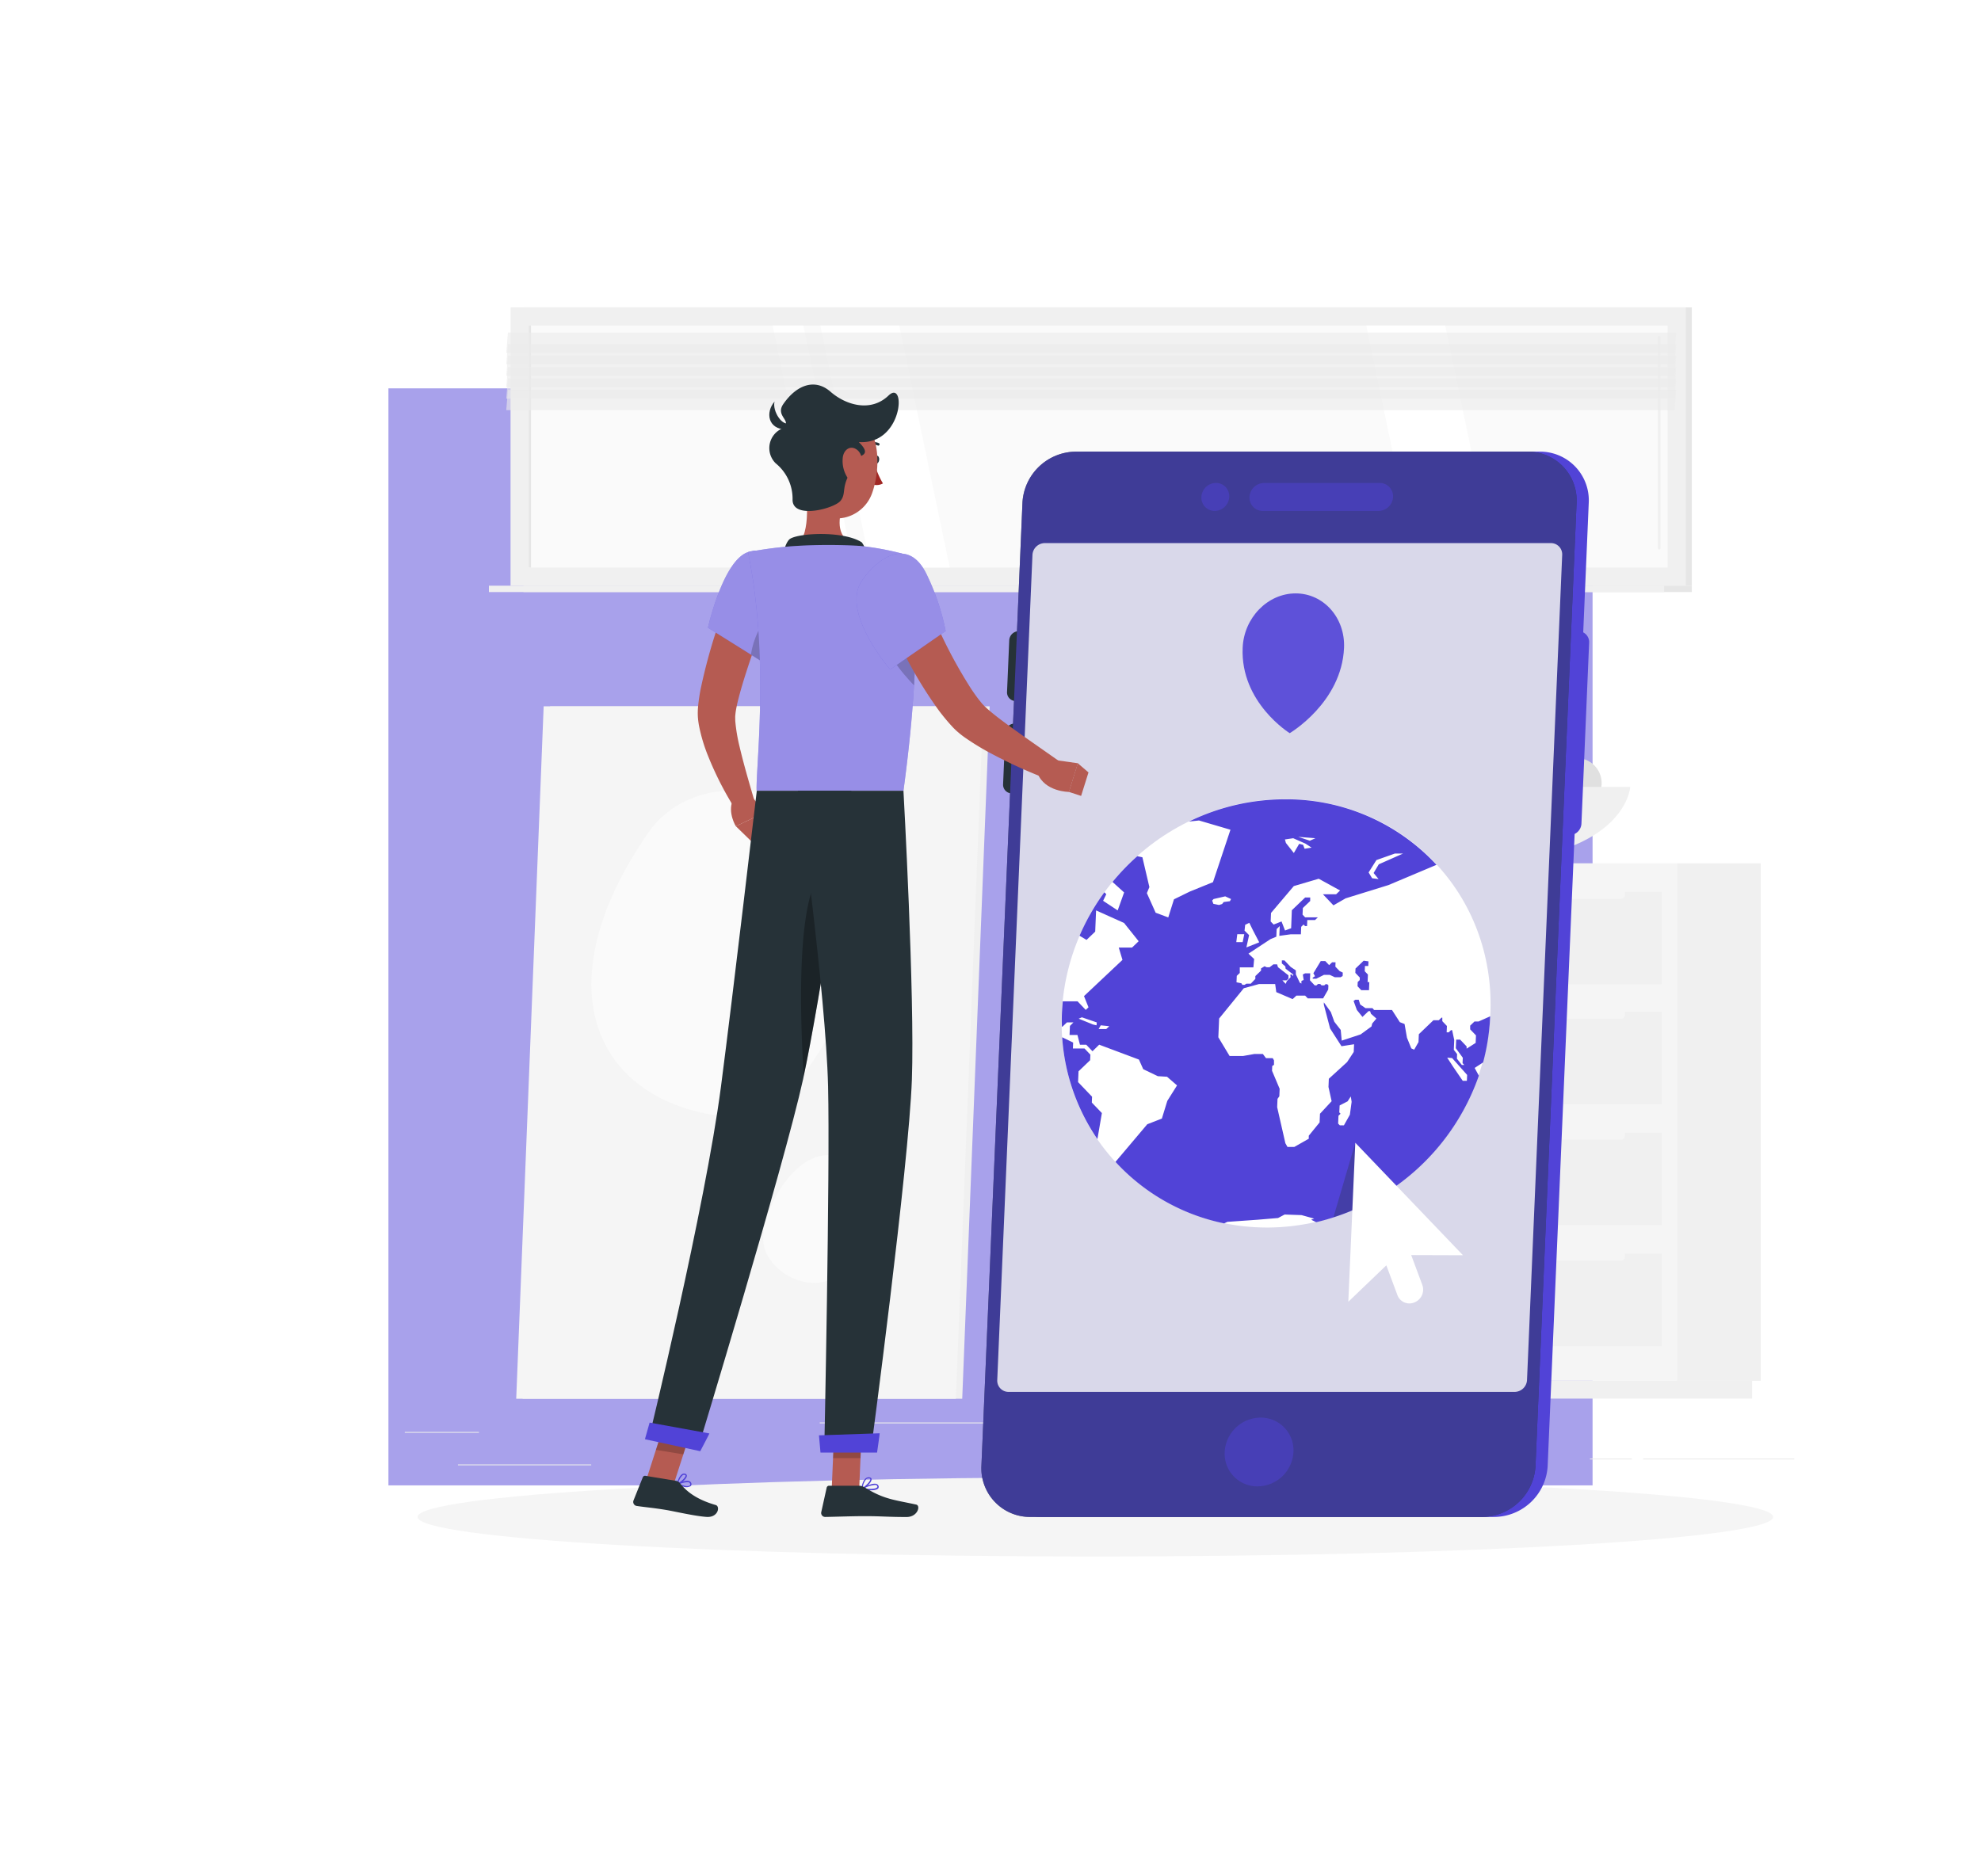 <svg width="510" height="483" fill="none" xmlns="http://www.w3.org/2000/svg"><g opacity=".5" filter="url(#filter0_f_627_7)"><path fill="#5143D7" d="M100 100h310v282.484H100z"/></g><path d="M123.304 368.728h-19.089v.225h19.089v-.225zm164.196-2.439h-76.473v.225H287.5v-.225zm-135.297 10.8h-34.299v.225h34.299v-.225zm309.709-1.512h-38.871v.225h38.871v-.225zm-41.815 0h-10.773v.225h10.773v-.225zm-29.295-3.798h-20.7v.225h20.7v-.225zm-31.104 0h-43.596v.225h43.596v-.225z" fill="#EBEBEB"/><path d="M431.689 355.552h21.6V222.307h-21.6v133.245z" fill="#F0F0F0"/><path d="M313.401 360.142h137.673v-4.599H313.401v4.599z" fill="#F0F0F0"/><path d="M431.689 222.298H311.512v133.245h120.177V222.298z" fill="#F5F5F5"/><path d="M427.801 291.688H315.4v23.796h112.401v-23.796zm0 31.14H315.4v23.796h112.401v-23.796z" fill="#F0F0F0"/><path d="M325.921 293.488h91.359c.586 0 1.062-.475 1.062-1.062v-1.143c0-.586-.476-1.062-1.062-1.062h-91.359c-.587 0-1.062.476-1.062 1.062v1.143c0 .587.475 1.062 1.062 1.062zm0 31.14h91.359c.586 0 1.062-.475 1.062-1.062v-1.143c0-.586-.476-1.062-1.062-1.062h-91.359c-.587 0-1.062.476-1.062 1.062v1.143c0 .587.475 1.062 1.062 1.062z" fill="#F5F5F5"/><path d="M427.801 229.651H315.4v23.796h112.401v-23.796zm0 30.888H315.4v23.796h112.401v-23.796z" fill="#F0F0F0"/><path d="M325.921 231.451h91.359c.586 0 1.062-.475 1.062-1.062v-1.143c0-.586-.476-1.062-1.062-1.062h-91.359c-.587 0-1.062.476-1.062 1.062v1.143c0 .587.475 1.062 1.062 1.062zm0 30.897h91.359c.586 0 1.062-.475 1.062-1.062v-1.143c0-.586-.476-1.062-1.062-1.062h-91.359c-.587 0-1.062.476-1.062 1.062v1.143c0 .587.475 1.062 1.062 1.062z" fill="#F5F5F5"/><path d="M386.671 196.9a8.612 8.612 0 01-16.877 3.004 8.613 8.613 0 1116.877-3.004z" fill="#E0E0E0"/><path d="M372.001 202.57a6.446 6.446 0 01-3.478 6.259 6.433 6.433 0 01-3.68.67 6.443 6.443 0 117.158-6.929z" fill="#E0E0E0"/><path d="M358.786 207.904a8.37 8.37 0 00-.97-11.797 8.37 8.37 0 00-11.797.97 8.37 8.37 0 00.97 11.797 8.37 8.37 0 0011.797-.97zm35.715-5.334a6.446 6.446 0 01-3.478 6.259 6.433 6.433 0 01-3.68.67 6.443 6.443 0 01.21-12.824 6.448 6.448 0 014.697 1.506 6.429 6.429 0 012.251 4.389z" fill="#E0E0E0"/><path d="M351.454 202.57a6.438 6.438 0 01-3.477 6.259 6.437 6.437 0 01-7.114-.818 6.444 6.444 0 1110.591-5.441zm47.969-1.818a4.564 4.564 0 11-4.923-4.176 4.558 4.558 0 014.437 2.461c.273.534.439 1.117.486 1.715z" fill="#E0E0E0"/><path d="M412.312 201.112a6.445 6.445 0 11-12.56-1.439 6.448 6.448 0 015.603-4.456 6.457 6.457 0 016.957 5.895z" fill="#E0E0E0"/><path d="M419.701 202.624s-1.107 19.674-43.488 19.674-43.488-19.674-43.488-19.674h86.976zm-278.1-20.754h113.175l-7.056 178.317H134.545l7.056-178.317z" fill="#F0F0F0"/><path d="M139.963 181.87h113.176l-7.056 178.317H132.898l7.065-178.317z" fill="#F5F5F5"/><path d="M166.801 214.558c13.923-20.205 48.978-10.17 53.784 10.179 4.806 20.349-9.9 68.085-39.222 61.947-29.322-6.138-40.527-34.479-14.562-72.126zm49.76 113.094c-7.146 6.696-19.962-.207-20.097-8.55-.135-8.343 9.657-25.713 20.574-20.808 10.917 4.905 12.852 16.893-.477 29.358z" fill="#FAFAFA"/><path d="M134.77 150.82h300.781V79.144H134.77v71.676z" fill="#E6E6E6"/><path d="M131.439 150.82h302.553V79.144H131.439v71.676z" fill="#F0F0F0"/><path d="M134.77 152.458h300.781v-1.638H134.77v1.638z" fill="#E6E6E6"/><path d="M125.869 152.458h302.553v-1.638H125.869v1.638z" fill="#F0F0F0"/><path d="M429.312 146.14V83.815H136.11v62.325h293.202z" fill="#FAFAFA"/><path d="M244.507 146.14l-13.014-62.325H211.18l13.014 62.325h20.313zm140.543 0l-13.005-62.325h-20.313l13.014 62.325h20.304z" fill="#fff"/><path d="M427.153 141.487a.332.332 0 00.333-.333V86.857a.34.34 0 00-.333-.333.332.332 0 00-.333.333v54.297a.335.335 0 00.023.129.334.334 0 00.182.181.33.33 0 00.128.023z" fill="#F0F0F0"/><path d="M219.838 146.14l-13.014-62.325h-7.92l13.014 62.325h7.92z" fill="#fff"/><path d="M136.705 146.14V83.815h-.594v62.325h.594z" fill="#E6E6E6"/><path opacity=".6" d="M130.332 90.862h300.78l.423-5.229H130.764l-.432 5.23z" fill="#EBEBEB"/><path opacity=".6" d="M130.332 93.814h300.78l.423-5.229H130.764l-.432 5.229z" fill="#EBEBEB"/><path opacity=".6" d="M130.332 96.766h300.78l.423-5.229H130.764l-.432 5.23z" fill="#EBEBEB"/><path opacity=".6" d="M130.332 99.718h300.78l.423-5.229H130.764l-.432 5.229z" fill="#EBEBEB"/><path opacity=".6" d="M130.332 102.67h300.78l.423-5.23H130.764l-.432 5.23z" fill="#EBEBEB"/><path opacity=".6" d="M130.332 105.622h300.78l.423-5.229H130.764l-.432 5.229z" fill="#EBEBEB"/><path d="M281.999 400.804c96.374 0 174.501-4.562 174.501-10.188 0-5.627-78.127-10.188-174.501-10.188-96.374 0-174.501 4.561-174.501 10.188 0 5.626 78.127 10.188 174.501 10.188z" fill="#F5F5F5"/><path d="M384.726 390.616H268.392a12.531 12.531 0 01-9.13-3.869 12.553 12.553 0 01-3.47-9.289l10.575-248.004a13.899 13.899 0 0113.716-13.158h116.334a12.546 12.546 0 019.134 3.866 12.54 12.54 0 013.467 9.292l-10.576 248.004a13.904 13.904 0 01-13.716 13.158z" fill="#5143D7"/><path d="M404.058 215.053h-.801a2.82 2.82 0 01-2.826-2.952l1.989-46.62a3.12 3.12 0 013.078-2.952h.801a2.797 2.797 0 012.044.869 2.814 2.814 0 01.773 2.083l-1.98 46.62a3.12 3.12 0 01-3.078 2.952z" fill="#5143D7"/><path d="M263.514 180.511h-2.025a2.206 2.206 0 01-1.62-.683 2.206 2.206 0 01-.612-1.648l.567-13.311a2.469 2.469 0 012.43-2.34h2.025a2.23 2.23 0 012.241 2.34l-.567 13.311a2.464 2.464 0 01-2.439 2.331zm-1.007 23.778h-2.034a2.23 2.23 0 01-1.617-.686 2.222 2.222 0 01-.615-1.645l.567-13.32a2.467 2.467 0 012.43-2.331h2.034a2.212 2.212 0 011.617.685 2.236 2.236 0 01.615 1.646l-.567 13.32a2.467 2.467 0 01-2.43 2.331z" fill="#263238"/><path d="M381.594 390.616H265.26a12.528 12.528 0 01-12.6-13.158l10.566-248.004a13.894 13.894 0 0113.716-13.158h116.343a12.542 12.542 0 0111.825 8.154c.596 1.598.86 3.301.775 5.004L395.31 377.458a13.898 13.898 0 01-13.716 13.158z" fill="#263238"/><path opacity=".6" d="M381.594 390.616H265.26a12.528 12.528 0 01-12.6-13.158l10.566-248.004a13.894 13.894 0 0113.716-13.158h116.343a12.542 12.542 0 0111.825 8.154c.596 1.598.86 3.301.775 5.004L395.31 377.458a13.898 13.898 0 01-13.716 13.158z" fill="#5143D7"/><path opacity=".5" d="M332.994 373.885a9.332 9.332 0 01-9.234 8.856 8.404 8.404 0 01-7.957-5.486 8.414 8.414 0 01-.512-3.37 9.317 9.317 0 019.225-8.847 8.41 8.41 0 018.478 8.847z" fill="#5143D7"/><path opacity=".8" d="M389.939 358.414H259.654a2.899 2.899 0 01-2.916-3.051l9.063-212.463a3.206 3.206 0 013.177-3.051h130.276a2.89 2.89 0 012.747 1.888 2.9 2.9 0 01.178 1.163l-9.054 212.463a3.216 3.216 0 01-3.186 3.051z" fill="#fff"/><path opacity=".5" d="M309.297 127.96a3.782 3.782 0 013.735-3.6 3.416 3.416 0 012.496 1.055 3.414 3.414 0 01.933 2.545 3.774 3.774 0 01-3.735 3.6 3.42 3.42 0 01-1.358-.268 3.413 3.413 0 01-1.869-1.963 3.396 3.396 0 01-.202-1.369zm16.119-3.591h29.79a3.415 3.415 0 013.221 2.234c.162.436.233.901.208 1.366a3.782 3.782 0 01-3.735 3.6h-29.79a3.414 3.414 0 01-3.224-2.232 3.411 3.411 0 01-.205-1.368 3.785 3.785 0 011.155-2.539 3.785 3.785 0 012.58-1.061z" fill="#5143D7"/><path d="M366.302 299.513c22.242-21.773 23.36-56.701 2.498-78.013-20.863-21.311-55.806-20.937-78.048.837-22.243 21.773-23.361 56.701-2.498 78.013 20.862 21.311 55.806 20.937 78.048-.837z" fill="#fff"/><path d="M338.007 252.025h.855l1.962-.99h1.53l1.314.612h1.44l.549-.315.036-.891-.792-.369-1.116-1.161.045-1.116h-.891l-.756.729-.999-1.053h-1.161l-1.899 3.141.414.756-.63.414.099.243zm11.529.846l-.045 1.089.963 1.017h1.989l.081-2.079h-.441l.081-1.953-.819-.855.054-1.35h.855l.054-1.188-1.242-.171-2.097 2.016-.045 1.116 1.152 1.215-.027.648-.513.495zm-68.39 29.529l-3.6-3.762.117-2.772 2.988-2.862.063-1.431-1.512-1.584h-2.988l.063-1.53-2.826-1.359a52.746 52.746 0 009.072 26.226l1.152-6.714-2.592-2.7.063-1.512z" fill="#5143D7"/><path d="M383.646 261.7l-2.988 1.332h-1.053l-1.116 1.071v.954l1.494 1.557-.081 1.935-2.331 1.485v-.585l-1.665-1.746h-1.017l-.099 2.205 1.8 2.457-.063 1.395.45.468h-.639l-1.26-1.62.045-1.188-.846-1.089.108-2.529-.54-2.529h-.306l-.576.558h-.531l.072-1.638-1.188-1.242v-.9h-.216l-.684.657h-1.386l-3.753 3.6-.09 2.034-1.116 1.953-.738-.333-1.116-2.745-.621-3.537-1.215-.468-2.016-3.132h-4.608l-.414-.477h-1.8l-1.368-.945-.378-1.224h-.9l-.423.315.837 2.313 1.449 1.8 1.557-1.494h.405l.225.675 1.404 1.242-1.08 1.269-.189.765-2.799 2.043-4.86 1.602-.261-2.754-1.647-2.106-.9-2.502-1.8-2.493v.585l1.611 6.138 2.934 4.572 3.24-.504-.09 1.989-1.71 2.601-4.698 4.293-.09 2.115.81 3.663-2.997 3.231-.099 2.232-2.79 3.429v.774l-3.726 2.115h-1.755l-.54-.954-2.115-9.288.09-2.142.468-.657.081-1.935-1.962-4.644.054-1.233.45-.288v-1.17l-.333-.558h-1.728l-.801-1.071h-2.187l-2.889.513h-3.492l-2.898-4.815.207-4.833 6.345-7.794 3.888-1.071h4.194l.288 2.07 4.203 1.8.972-.9H336l.675.702h3.96l1.305-2.259.054-1.071-.297-.315h-.441l-.324.306h-.693l-.342-.351h-.603l-.36.351h-.468l-.378-.405-.846-.9.072-1.8H336l-.594.306.216 1.404-.576.252v.675l-.414-.216-1.017-2.151v-1.017l-1.332-.9-1.611-1.683h-.666v.783l.9.765.072.594 2.007 1.53-.198.423-.09-.423h-.513l.081.657-.972.999-.297.72-.846-.9h1.08l.477-.45v-.846l-2.7-2.106-.225-.729h-.945l-.981.747h-.756l-.549-.252-.9.558v.558l-1.467 1.413v.729l-1.179 1.233h-1.125l-.468.297h-.567l-.252-.405-1.26-.252.072-1.665.774-.738v-1.44h3.501l.198-2.151-1.467-1.386 5.688-3.744 1.485-.621.09-1.971.792-.765-.108 2.52 2.961-.405h2.592l.081-1.926.612-.585.378.396h.513l.063-1.548h1.989l.738-.702H336l-.666-.693.081-1.71 1.89-1.8v-.9H336l-3.42 3.276-.18 4.635-1.575.585-.9-2.331-2.034.801-.765-.801.09-2.187 5.868-6.921 6.417-1.89L345 229.3l-1.026.981h-3.384l2.7 2.844 3.132-1.8 11.034-3.42 12.366-5.211a52.623 52.623 0 00-38.988-16.875 56.429 56.429 0 00-24.723 5.724l2.565-.27 8.1 2.385-4.5 13.5-5.985 2.43-4.059 1.989-1.467 4.662-3.249-1.215-2.259-5.049.648-1.548-1.8-7.677-1.314-.279a59.24 59.24 0 00-6.381 6.633l2.988 2.7-1.656 4.626-3.753-2.475.819-1.692-.486-.504a58.04 58.04 0 00-6.399 11.196l1.8 1.071 2.232-2.133.225-5.463 7.2 3.231 3.762 4.707-1.701 1.629h-3.42l.954 3.177-9.9 9.324 1.152 2.88-.702.675-2.106-2.205h-3.807a58.918 58.918 0 00-.225 3.114 38.975 38.975 0 000 3.402h.144l1.143-1.089h1.674l-.9.9-.099 2.331h2.034l.648 2.52h1.629l1.593 1.674 1.728-1.692 10.233 3.834 1.107 2.475 3.753 1.8 2.376.144 2.574 2.232-2.502 3.978-1.404 4.563-3.753 1.458-8.19 9.693a52.209 52.209 0 0027.981 15.84l.828-.396 7.776-.549 5.274-.441 1.692-.9 4.356.153 3.249.9-.774.288 1.287.639a58.561 58.561 0 0041.877-37.728l-1.08-1.998 2.178-1.422a55.43 55.43 0 001.827-11.871zm-29.295-40.23l4.734-1.674h2.115l-6.237 2.763-1.332 2.241 1.278 1.566-1.665-.216-.9-1.494 2.007-3.186zm-15.705-5.625l-1.431.639-2.979-.99 4.41.351zm-5.715 0l3.177 1.404 1.557 1.017-1.8.288-.387-1.017-1.008-.252-1.377 2.367-2.043-2.592-.252-.9 2.133-.315zm-50.634 48.177l-.9-.207-3.69-1.503.819-.351 3.834 1.314-.063.747zm2.502.963h-1.962l.549-.963 2.187.225-.774.738zm35.766-26.847l1.062-.513.9 1.845 1.656 3.177-3.303 1.314.693-3.168-1.17-1.152.162-1.503zm-2.034 2.421h1.8l-.414 2.034h-1.638l.252-2.034zm-3.915-7.767l-.792.243-1.449-.297-.306-.837.36-.396 2.997-.693 1.503.693-.297.558-1.593.207-.423.522zm32.904 54.243l-1.539 2.745h-1.044l-.441-.459.09-2.016.531-.513-.324-.342.09-1.8 2.052-1.053.819-1.26.216 1.386-.45 3.312zm30.123-8.721h-1.062l-2.466-3.6-1.539-2.367 1.269.108 3.861 4.338-.063 1.521z" fill="#5143D7"/><path opacity=".3" d="M348.915 294.271l-5.616 19.143a54.247 54.247 0 007.083-2.79l-1.467-16.353z" fill="#263238"/><path opacity=".9" d="M319.917 166.813c.324-7.74 6.435-14.013 13.644-14.013 7.209 0 12.78 6.3 12.456 14.013-.603 14.112-13.986 21.978-13.986 21.978s-12.717-7.866-12.114-21.978z" fill="#5143D7"/><path d="M376.635 323.224l-27.72-28.962-1.8 40.95 9.792-9.387 2.88 7.74c.163.409.406.782.715 1.096a3.302 3.302 0 002.371.977c.44-.004.875-.097 1.279-.273a3.54 3.54 0 002.034-4.446l-2.88-7.74 13.329.045z" fill="#fff"/><path d="M199.416 152.17a1019.12 1019.12 0 00-4.95 13.923 274.713 274.713 0 00-2.34 6.957c-.747 2.313-1.44 4.617-2.007 6.849a34.44 34.44 0 00-.684 3.168c-.081.486-.108.9-.144 1.224-.036.324 0 .9 0 1.368a43.935 43.935 0 001.116 6.633c1.089 4.626 2.493 9.405 3.879 14.112l-4.806 2.259a84.505 84.505 0 01-7.119-13.824 43.051 43.051 0 01-2.403-7.947 20.491 20.491 0 01-.297-2.367c-.042-.84-.024-1.682.054-2.52.135-1.53.351-2.898.594-4.23a141.598 141.598 0 014.005-15.075 232.247 232.247 0 015.094-14.4l10.008 3.87z" fill="#B55B52"/><path d="M192.81 204.1l4.005 5.166-7.38 3.492s-2.106-3.402-.837-6.588l4.212-2.07z" fill="#B55B52"/><path d="M199.264 213.721l-5.382 3.357-4.446-4.329 7.38-3.492 2.448 4.464z" fill="#B55B52"/><path d="M225.002 118.285c-.063.567.18 1.053.558 1.098.378.045.72-.387.783-.954.063-.567-.189-1.053-.558-1.098-.369-.045-.72.369-.783.954z" fill="#263238"/><path d="M225.137 119.338a20.343 20.343 0 002.169 5.139c-.417.235-.88.376-1.358.414a3.295 3.295 0 01-1.405-.198l.594-5.355z" fill="#A02724"/><path d="M223.275 114.91a.33.33 0 01-.231-.278.345.345 0 01.068-.249.338.338 0 01.1-.085 3.346 3.346 0 013.051-.189.35.35 0 01.144.459.342.342 0 01-.45.144 2.652 2.652 0 00-2.421.171.331.331 0 01-.261.027z" fill="#263238"/><path d="M206.823 122.479c1.017 5.166 2.025 14.643-1.593 18.09 0 0 1.422 5.247 11.025 5.247 10.566 0 5.049-5.247 5.049-5.247-5.769-1.377-5.616-5.652-4.617-9.675l-9.864-8.415z" fill="#B55B52"/><path d="M202.179 143.233c-.954-.63.288-3.933 1.242-4.5 2.529-1.53 13.743-2.043 18.414.9a4.624 4.624 0 01.9 3.879l-20.556-.279z" fill="#263238"/><path d="M176.079 382.858a2.237 2.237 0 001.746-.189.675.675 0 00.126-.783.745.745 0 00-.45-.468c-.981-.405-3.123.594-3.213.639a.173.173 0 00-.073.061.178.178 0 00-.026.092.184.184 0 00.099.153 8.927 8.927 0 001.791.495zm1.089-1.188l.198.054a.487.487 0 01.27.279c.108.297 0 .396 0 .423-.36.342-1.8.117-2.799-.234a5.593 5.593 0 012.331-.522z" fill="#5143D7"/><path d="M174.334 382.372h.081c.783-.27 2.43-1.566 2.412-2.367a.544.544 0 00-.459-.522.903.903 0 00-.738.099c-.9.522-1.413 2.511-1.431 2.592a.15.15 0 00.045.162c.026.02.057.033.09.036zm1.872-2.592h.072c.207.054.216.162.216.198 0 .477-1.071 1.485-1.881 1.908a3.998 3.998 0 011.188-2.043.557.557 0 01.405-.063zm47.825 3.978c.9 0 1.8-.126 2.079-.531a.644.644 0 000-.729.84.84 0 00-.531-.396c-1.17-.315-3.6 1.089-3.744 1.152a.146.146 0 00-.07.071.15.15 0 00-.011.1.153.153 0 00.126.135c.71.128 1.429.194 2.151.198zm1.125-1.368c.107-.015.216-.015.324 0a.498.498 0 01.324.234c.117.207.072.315 0 .369-.333.459-2.115.468-3.429.288a7.446 7.446 0 012.781-.891z" fill="#5143D7"/><path d="M221.898 383.569h.072c.846-.387 2.538-1.908 2.412-2.7 0-.189-.162-.423-.63-.468a1.215 1.215 0 00-.9.288c-.9.738-1.089 2.637-1.098 2.7a.181.181 0 00.018.085.18.18 0 00.054.068.185.185 0 00.072.027zm1.728-2.871h.099c.297 0 .315.144.324.189.081.477-1.071 1.674-1.944 2.205a3.923 3.923 0 01.9-2.187.904.904 0 01.621-.207z" fill="#5143D7"/><path d="M214.121 383.398h7.074l.702-16.371h-7.065l-.711 16.371zm-47.682-2.511l7.056 1.152 5.013-15.57-7.065-1.152-5.004 15.57z" fill="#B55B52"/><path d="M174 381.31l-7.839-1.287a.614.614 0 00-.675.378l-2.394 5.967a1.05 1.05 0 00.38 1.242c.128.088.275.147.43.171 2.7.396 4.104.459 7.542 1.026 2.124.351 7.524 1.611 10.485 1.8 2.961.189 3.537-2.7 2.34-3.06-5.355-1.539-7.749-3.789-9.216-5.616a1.7 1.7 0 00-1.053-.621zm47.151 1.269h-7.722a.615.615 0 00-.603.486l-1.395 6.3a1.027 1.027 0 001.017 1.251c2.781-.045 6.804-.207 10.305-.207 4.095 0 5.823.225 10.62.225 2.898 0 3.708-2.934 2.493-3.204-5.535-1.206-8.235-1.332-13.014-4.284a3.33 3.33 0 00-1.701-.567z" fill="#263238"/><path d="M192.575 142.171c-6.453 2.124-10.323 19.467-10.323 19.467l14.175 8.865a29.094 29.094 0 005.823-13.662c1.449-9.036-3.051-16.848-9.675-14.67z" fill="#5143D7"/><path d="M192.575 142.171c-6.453 2.124-10.323 19.467-10.323 19.467l14.175 8.865a29.094 29.094 0 005.823-13.662c1.449-9.036-3.051-16.848-9.675-14.67z" fill="#fff" opacity=".4"/><path opacity=".2" d="M196.446 160.351a20.787 20.787 0 00-3.114 8.217l3.096 1.935a28.348 28.348 0 005.4-11.646l-5.382 1.494z" fill="#000"/><path d="M232.176 142.531s7.524 8.496.414 61.092h-37.8c-.261-5.805 3.384-34.11-2.214-61.452a98.112 98.112 0 0112.654-1.602 138.58 138.58 0 0116.074 0 71.334 71.334 0 0110.872 1.962z" fill="#5143D7"/><path d="M232.176 142.531s7.524 8.496.414 61.092h-37.8c-.261-5.805 3.384-34.11-2.214-61.452a98.112 98.112 0 0112.654-1.602 138.58 138.58 0 0116.074 0 71.334 71.334 0 0110.872 1.962z" fill="#fff" opacity=".4"/><path opacity=".2" d="M235.48 158.605l-.144-.126-8.595 2.061c-.486 5.814 5.49 12.753 8.568 15.93.381-5.947.438-11.911.171-17.865zm-13.583 208.431l-.36 8.433h-7.074l.36-8.433h7.074zm-50.453-1.719l7.065 1.161-2.592 8.019-7.056-1.152 2.583-8.028z" fill="#000"/><path d="M206.228 115c-.333 7.002-.9 11.088 2.232 15.048 4.689 5.958 13.635 3.717 16.056-3.051 2.187-6.084 2.376-16.524-4.131-20.043a9.563 9.563 0 00-9.323.073 9.56 9.56 0 00-4.834 7.973z" fill="#B55B52"/><path d="M219.243 121.147c-2.844 4.356-1.251 5.805-2.844 7.803-1.593 1.998-12.258 4.851-12.357-.198a11.743 11.743 0 00-4.347-9.45 5.503 5.503 0 01-.649-7.063 5.49 5.49 0 011.9-1.694c3.798-2.097-1.611-3.123.711-6.498 3.456-5.004 8.181-6.651 12.132-3.195 3.951 3.456 10.359 5.4 14.958.999 4.599-4.401 3.798 12.762-7.65 11.979 4.923 4.923-3.303 2.52-1.854 7.317z" fill="#263238"/><path d="M203.348 108.808c-1.863 1.305-4.59-3.033-3.942-5.4-2.358 2.7-1.8 7.128 3.024 7.2 4.824.072.918-1.8.918-1.8z" fill="#263238"/><path d="M216.966 117.844a7.914 7.914 0 001.107 4.968c1.215 1.953 2.988 1.197 3.6-.783.576-1.8.639-4.959-1.044-6.219-1.683-1.26-3.429-.045-3.663 2.034z" fill="#B55B52"/><path d="M219.18 203.623s-8.019 54-12.42 74.241c-4.86 22.158-27.162 95.436-27.162 95.436l-12.6-2.7s14.553-59.742 18.603-90.72c3.105-23.796 9.234-76.257 9.234-76.257h24.345z" fill="#263238"/><path d="M182.631 369.115c.054 0-2.358 4.572-2.358 4.572l-14.238-3.087 1.206-4.284 15.39 2.799z" fill="#5143D7"/><path opacity=".3" d="M214.112 222.865c-9.27 1.8-8.289 36.405-7.2 54.189 2.7-12.6 6.588-36.765 9.261-53.937a3.18 3.18 0 00-2.061-.252z" fill="#000"/><path d="M232.59 203.623s2.943 52.839 2.169 74.394c-.801 22.383-10.593 95.823-10.593 95.823h-11.97s1.521-72.099.99-94.113c-.585-24.003-7.776-76.104-7.776-76.104h27.18z" fill="#263238"/><path d="M226.469 369.07c.054 0-.675 4.968-.675 4.968h-14.562l-.396-4.437 15.633-.531z" fill="#5143D7"/><path d="M236.019 149.695c2.025 4.698 4.23 9.54 6.516 14.193 2.193 4.61 4.67 9.079 7.416 13.383a46.712 46.712 0 002.079 2.925l.54.666c.18.207.234.297.414.486.306.342.729.72 1.143 1.107 1.728 1.566 3.834 3.105 5.922 4.644 4.212 3.051 8.631 6.075 12.96 9.144l-2.439 4.716a124.435 124.435 0 01-14.976-6.705 65.175 65.175 0 01-7.326-4.437 23.68 23.68 0 01-1.908-1.521c-.306-.27-.702-.666-.981-.945l-.783-.855a57.49 57.49 0 01-2.817-3.438 109.857 109.857 0 01-8.784-14.337c-1.26-2.448-2.493-4.896-3.6-7.398-1.107-2.502-2.295-4.923-3.303-7.623l9.927-4.005z" fill="#B55B52"/><path d="M221.861 149.596c-5.454 8.1 7.317 22.797 7.317 22.797l14.283-9.9a60.334 60.334 0 00-4.851-14.508c-4.653-9.783-12.591-4.536-16.749 1.611z" fill="#5143D7"/><path d="M221.861 149.596c-5.454 8.1 7.317 22.797 7.317 22.797l14.283-9.9a60.334 60.334 0 00-4.851-14.508c-4.653-9.783-12.591-4.536-16.749 1.611z" fill="#fff" opacity=".4"/><path d="M268.716 195.298l8.784 1.242-2.295 7.38s-6.237 0-8.1-4.806l1.611-3.816z" fill="#B55B52"/><path d="M280.227 198.898l-1.899 6.048-3.15-1.026 2.295-7.38 2.754 2.358z" fill="#B55B52"/><defs><filter id="filter0_f_627_7" x="0" y="0" width="510" height="482.484" filterUnits="userSpaceOnUse" color-interpolation-filters="sRGB"><feFlood flood-opacity="0" result="BackgroundImageFix"/><feBlend in="SourceGraphic" in2="BackgroundImageFix" result="shape"/><feGaussianBlur stdDeviation="50" result="effect1_foregroundBlur_627_7"/></filter></defs></svg>